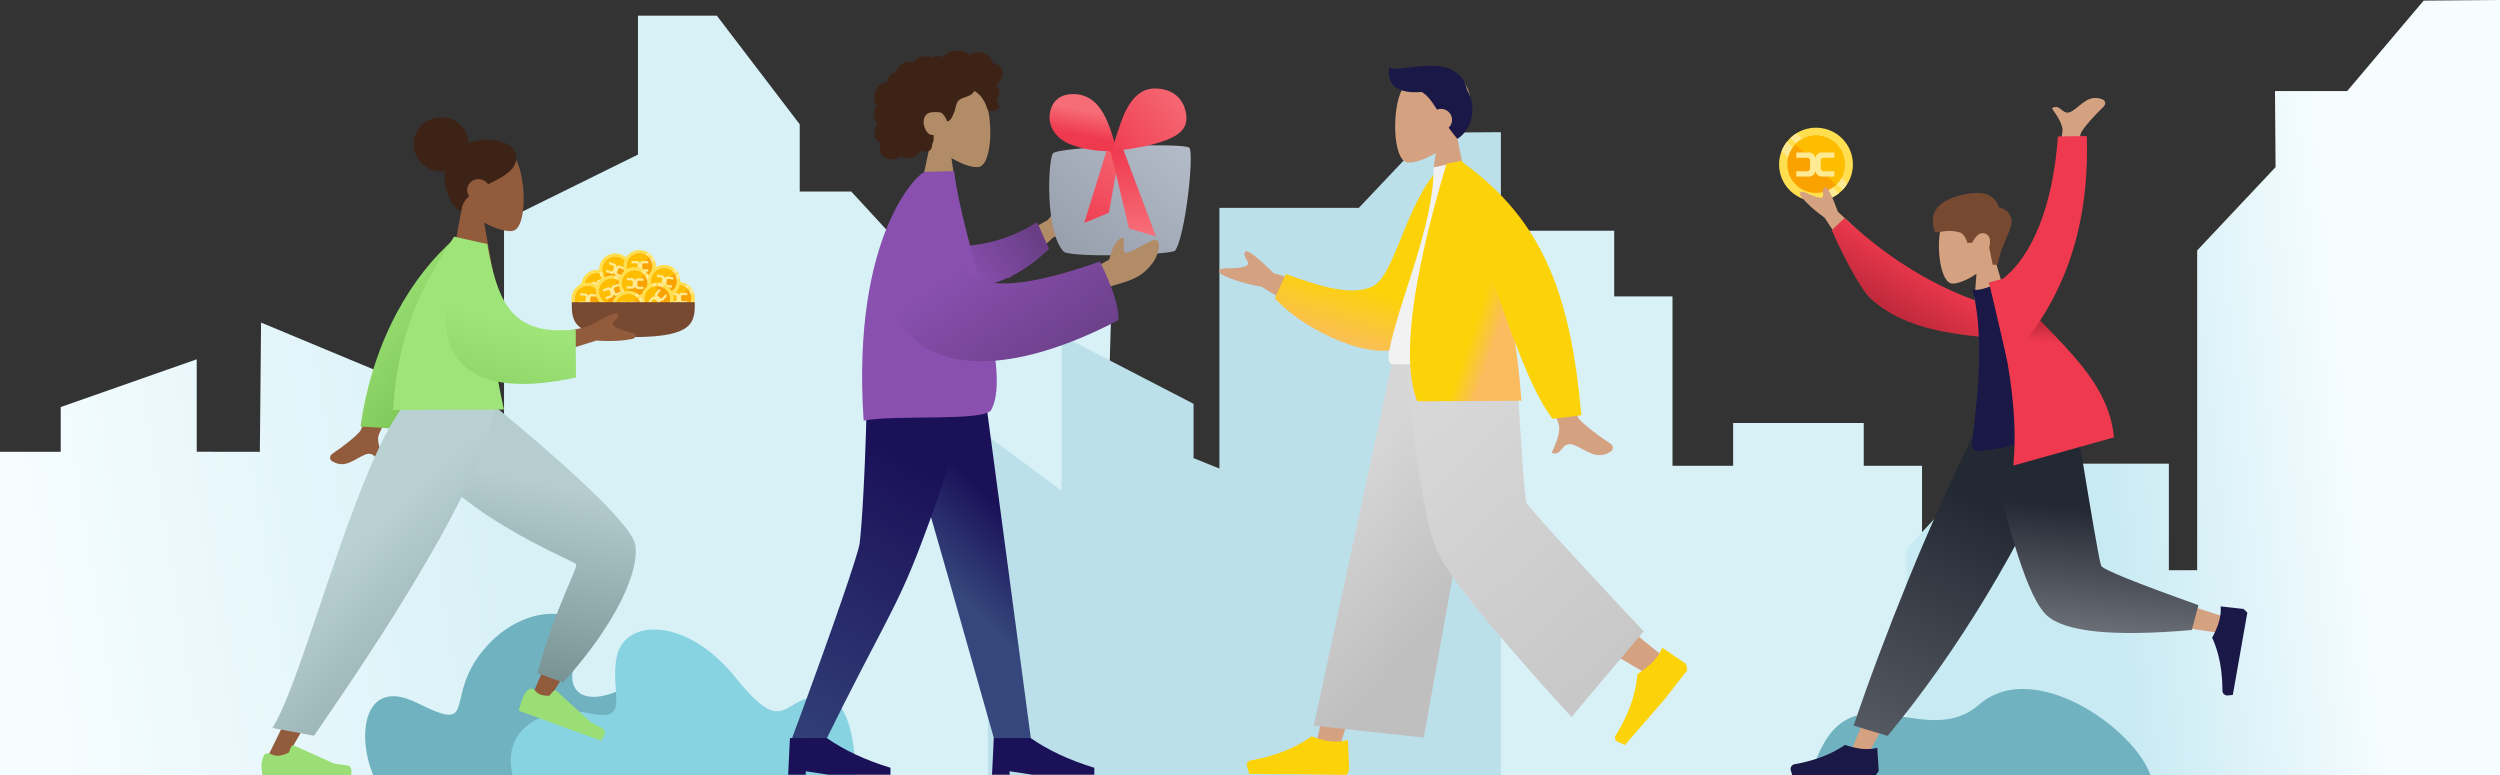 <svg xmlns="http://www.w3.org/2000/svg" width="1116" height="346" viewBox="0 0 1116 346">
    <rect x="0" y="0" width="1116" height="346" fill="#333333" stroke="none"/>
    <defs>
        <linearGradient id="a" x1="92.69%" x2="2.799%" y1="72.479%" y2="59.684%">
            <stop offset="0%" stop-color="#F6FDFF"/>
            <stop offset="100%" stop-color="#D8F1F7"/>
        </linearGradient>
        <linearGradient id="b" x1="23.669%" x2="66.308%" y1="61.612%" y2="67.556%">
            <stop offset="0%" stop-color="#F6FDFF"/>
            <stop offset="100%" stop-color="#C8EAF3"/>
        </linearGradient>
        <linearGradient id="c" x1="153.281%" x2="53.073%" y1="137.364%" y2="-11.999%">
            <stop offset="0%" stop-color="#61AA39"/>
            <stop offset="100%" stop-color="#9EE478"/>
        </linearGradient>
        <linearGradient id="d" x1="-26.23%" x2="65.151%" y1="94.69%" y2="29.472%">
            <stop offset="0%" stop-color="#698384"/>
            <stop offset="100%" stop-color="#B5CDCE"/>
        </linearGradient>
        <linearGradient id="e" x1="44.342%" x2="106.232%" y1="36.401%" y2="135.45%">
            <stop offset="0%" stop-color="#B9D1D2"/>
            <stop offset="100%" stop-color="#698384"/>
        </linearGradient>
        <linearGradient id="f" x1="59.347%" x2="95.269%" y1="244.935%" y2="58.227%">
            <stop offset="0%" stop-color="#61AA39"/>
            <stop offset="100%" stop-color="#9EE478"/>
        </linearGradient>
        <linearGradient id="g" x1="49.035%" x2="24.249%" y1="16.774%" y2="67.323%">
            <stop offset="0%" stop-color="#D7D6D6"/>
            <stop offset="100%" stop-color="#C0BFBF"/>
        </linearGradient>
        <linearGradient id="h" x1="69.809%" x2="-6.794%" y1="9.729%" y2="138.831%">
            <stop offset="0%" stop-color="#D8D7D7"/>
            <stop offset="100%" stop-color="#C0BFBF"/>
        </linearGradient>
        <linearGradient id="i" x1="50%" x2="62.837%" y1="60.655%" y2="92.915%">
            <stop offset="0%" stop-color="#FCD208"/>
            <stop offset="100%" stop-color="#FABC5F"/>
        </linearGradient>
        <linearGradient id="j" x1="54.114%" x2="39.269%" y1="89.695%" y2="100%">
            <stop offset="0%" stop-color="#FCD208"/>
            <stop offset="100%" stop-color="#FABC5F"/>
        </linearGradient>
        <linearGradient id="k" x1="52.21%" x2="41.844%" y1="29.681%" y2="58.586%">
            <stop offset="0%" stop-color="#1B1159"/>
            <stop offset="100%" stop-color="#35477C"/>
        </linearGradient>
        <linearGradient id="l" x1="57.949%" x2="30.659%" y1="26.691%" y2="120.583%">
            <stop offset="0%" stop-color="#1B1159"/>
            <stop offset="100%" stop-color="#35477C"/>
        </linearGradient>
        <linearGradient id="m" x1="15.807%" x2="93.876%" y1="55.423%" y2="35.577%">
            <stop offset="0%" stop-color="#8950AF"/>
            <stop offset="100%" stop-color="#693E86"/>
        </linearGradient>
        <linearGradient id="n" x1="8.424%" x2="101.172%" y1="107.395%" y2="19.807%">
            <stop offset="0%" stop-color="#949DA9"/>
            <stop offset="100%" stop-color="#B2B9C7"/>
        </linearGradient>
        <linearGradient id="o" x1="58.526%" x2="41.552%" y1="-25.677%" y2="120.815%">
            <stop offset="0%" stop-color="#F66D77"/>
            <stop offset="100%" stop-color="#EF394E"/>
        </linearGradient>
        <linearGradient id="p" x1="50.447%" x2="47.263%" y1="2.045%" y2="92.891%">
            <stop offset="0%" stop-color="#EF394E"/>
            <stop offset="100%" stop-color="#F66D77"/>
        </linearGradient>
        <linearGradient id="q" x1="60.383%" x2="64.999%" y1="28.033%" y2="75.666%">
            <stop offset="0%" stop-color="#F66D77"/>
            <stop offset="100%" stop-color="#EF394E"/>
        </linearGradient>
        <linearGradient id="r" x1="-11.244%" x2="116.554%" y1="42.718%" y2="77.882%">
            <stop offset="0%" stop-color="#F66D77"/>
            <stop offset="100%" stop-color="#EF394E"/>
        </linearGradient>
        <linearGradient id="s" x1="29.739%" x2="67.459%" y1="45.204%" y2="92.894%">
            <stop offset="0%" stop-color="#8950AF"/>
            <stop offset="100%" stop-color="#693E86"/>
        </linearGradient>
        <linearGradient id="t" x1="75.243%" x2="44.869%" y1="112.619%" y2="24.601%">
            <stop offset="0%" stop-color="#595D65"/>
            <stop offset="100%" stop-color="#232933"/>
        </linearGradient>
        <linearGradient id="u" x1="97.21%" x2="87.214%" y1="135.994%" y2="35.857%">
            <stop offset="0%" stop-color="#A1A3A8"/>
            <stop offset="100%" stop-color="#232933"/>
        </linearGradient>
        <linearGradient id="v" x1="23.16%" x2="50%" y1="62.907%" y2="38.325%">
            <stop offset="0%" stop-color="#C12A3C"/>
            <stop offset="100%" stop-color="#EF394E"/>
        </linearGradient>
        <linearGradient id="w" x1="46.45%" x2="48.512%" y1="28.554%" y2="38.81%">
            <stop offset="0%" stop-color="#C12A3C"/>
            <stop offset="100%" stop-color="#EF394E"/>
        </linearGradient>
    </defs>
    <g fill="none" fill-rule="evenodd">
        <g fill-rule="nonzero">
            <path fill="#D8F1F7" d="M831.973 207.945v-19.123h-58.3v19.123h-27.069v-75.64h-26.027V103h-58.3L626 132.305V350h232V207.945z"/>
            <path fill="url(#a)" d="M204.897 201.67v-19.967l-60.71-21.31v41.277H116l-.542-57.67L0 192.085V350h232V201.67z" transform="matrix(-1 0 0 1 232 0)"/>
            <path fill="#D8F1F7" d="M357 85.5v-30L320 7h-35.21v62L225 98.5V350h265l6-209.815-81-.185v-16.5l-35-38z"/>
            <path fill="#BBE0EA" d="M473.938 149.81l58.864 30.446v24.254l11.542 4.644V92.8h62.24l31.746-33.576L670 59v291H441l.044-155.295 32.838 24.319z"/>
            <path fill="url(#b)" d="M1080.623 206.986h-81.799v47.548H986.19V111.797L951.188 74.61l.257-33.957h-32.218L885.073.27 851 0v350h265V245.098z" transform="matrix(-1 0 0 1 1967 0)"/>
        </g>
        <path fill="#71B2C0" d="M961 351.429c0-20.195-51-59.929-77.52-36.91-26.518 23.019-61.98-24.019-76.48 36.91h154z"/>
        <g fill-rule="nonzero">
            <path fill="#71B2C0" d="M309.501 355.835L172.963 356c-14.424-14.79-15.697-56.624 13.15-42.257 28.848 14.368 10.607-2.535 31.202-25.354 20.596-22.818 51.1-15.634 41.766 1.69-9.333 17.326 0 26.622 19.09 17.326 19.091-9.297 46.754 17.747 31.33 48.43z"/>
            <path fill="#87D3E1" d="M232.526 356h149.28s3.027-44.638-14.877-45.145c-17.903-.507-15.886 19.783-38.329-8.116-22.442-27.898-49.676-26.377-53.206-9.891-3.53 16.485 6.808 29.674-12.104 25.616s-46.146 6.594-30.764 37.536z"/>
        </g>
        <path fill="#915B3C" d="M230.018 70.63c5.04 8.526 5.248 30.594-.82 32.361-2.42.705-7.675-.631-13.078-3.588l4.131 23.026-19.618.685 5.672-31.226c-3.919-4.221-6.655-9.466-6.438-15.459.626-17.264 25.11-14.326 30.151-5.8z"/>
        <path fill="#3D2216" d="M196.525 52.354c6.772-.237 12.45 4.976 12.683 11.643l-.008-.172c9.739-3.705 22.666-.224 21.23 7.714-.923 5.098-6.787 7.832-12.548 10.741-.913-1.443-2.591-2.381-4.477-2.315-2.78.097-4.957 2.337-4.864 5.004.033.96.357 1.845.887 2.58-1.91 1.755-3.23 3.834-3.474 6.48-3.174.11-8.626-8.888-7.236-17.654-.442.065-.893.105-1.35.121-6.772.237-12.45-4.976-12.683-11.643-.233-6.666 5.068-12.263 11.84-12.5z"/>
        <g fill-rule="nonzero">
            <path fill="#FFDE50" d="M273.507 125.18a7.24 7.24 0 0 1-4.332 9.276 7.226 7.226 0 0 1-5.808-.373 7.2 7.2 0 0 1-3.473-3.95 7.24 7.24 0 0 1 4.332-9.276 7.21 7.21 0 0 1 5.26.118 7.212 7.212 0 0 1 4.02 4.204z"/>
            <path fill="#FFEA94" d="M269.642 121.047l-6.12 13.108a7.268 7.268 0 0 1-1.286-.848l5.93-12.698c.508.094 1.002.24 1.476.439zM272.132 122.864l-5.616 12.03a7.235 7.235 0 0 1-2.083-.363l6.083-13.029a7.212 7.212 0 0 1 1.616 1.362z"/>
            <path fill="#FAA300" d="M271.99 125.731a5.626 5.626 0 0 1-3.338 7.186 5.626 5.626 0 0 1-7.216-3.27l-.024-.066a5.622 5.622 0 0 1 .946-5.578 5.633 5.633 0 0 1 5.32-1.937 5.622 5.622 0 0 1 4.311 3.665z"/>
            <path fill="#FFBD00" d="M269.152 122.491l-4.815 10.315a5.658 5.658 0 0 1-2.918-3.144l-.025-.066a5.69 5.69 0 0 1 1.506-6.14 5.698 5.698 0 0 1 6.252-.965z"/>
            <path fill="#FFEA94" d="M266.384 126.447a1.317 1.317 0 0 1 .852-1.493l2.294-.835.359.985-2.012.732c-.285.104-.45.405-.36.654l.55 1.512c.096.26.45.422.716.325l2.012-.732.357.981-2.293.835c-.638.232-1.3-.02-1.608-.58.126.627-.216 1.244-.848 1.474l-2.275.828-.357-.982 1.995-.726c.263-.096.43-.446.335-.707l-.55-1.512c-.091-.25-.409-.374-.691-.271l-1.996.726-.358-.986 2.274-.827a1.31 1.31 0 0 1 1.604.6z"/>
            <path fill="#FFDE50" d="M269.57 134.077a7.24 7.24 0 0 1-7.846 6.577 7.226 7.226 0 0 1-5.107-2.793 7.2 7.2 0 0 1-1.478-5.047 7.24 7.24 0 0 1 7.846-6.577 7.21 7.21 0 0 1 4.719 2.33 7.212 7.212 0 0 1 1.866 5.51z"/>
            <path fill="#FFEA94" d="M267.813 128.699l-11.086 9.293a7.268 7.268 0 0 1-.806-1.311l10.74-9.003c.421.3.807.642 1.153 1.021zM269.303 131.398l-10.174 8.529a7.235 7.235 0 0 1-1.735-1.209l11.02-9.238c.388.592.688 1.239.889 1.918z"/>
            <path fill="#FAA300" d="M267.962 133.936a5.626 5.626 0 0 1-6.062 5.102 5.626 5.626 0 0 1-5.158-6.014l.006-.069a5.622 5.622 0 0 1 3.215-4.656 5.633 5.633 0 0 1 5.64.494 5.622 5.622 0 0 1 2.359 5.143z"/>
            <path fill="#FFBD00" d="M266.76 129.8l-8.724 7.314a5.658 5.658 0 0 1-1.316-4.083l.006-.07a5.69 5.69 0 0 1 3.96-4.929 5.698 5.698 0 0 1 6.074 1.769z"/>
            <path fill="#FFEA94" d="M262.579 132.216a1.317 1.317 0 0 1 1.404-.994l2.431.213-.091 1.045-2.133-.187c-.302-.026-.579.177-.602.44l-.14 1.604c-.024.276.23.572.511.596l2.133.187-.091 1.04-2.432-.212c-.676-.06-1.17-.568-1.211-1.206-.152.622-.722 1.037-1.392.978l-2.411-.211.09-1.04 2.115.185c.28.024.579-.223.603-.5l.14-1.603c.023-.264-.212-.511-.512-.538l-2.115-.185.091-1.044 2.412.21a1.31 1.31 0 0 1 1.2 1.222z"/>
            <g>
                <path fill="#FFDE50" d="M281.474 122.847a7.24 7.24 0 0 1-9.281 4.323 7.226 7.226 0 0 1-4.21-4.02 7.2 7.2 0 0 1-.121-5.258 7.24 7.24 0 0 1 9.28-4.322 7.21 7.21 0 0 1 3.955 3.473 7.212 7.212 0 0 1 .377 5.804z"/>
                <path fill="#FFEA94" d="M281.17 117.197l-13.115 6.108a7.268 7.268 0 0 1-.44-1.476l12.705-5.916c.33.399.613.829.85 1.285zM281.91 120.19l-12.035 5.605a7.235 7.235 0 0 1-1.363-1.616l13.034-6.071c.223.672.345 1.374.363 2.082z"/>
                <path fill="#FAA300" d="M279.957 122.295a5.626 5.626 0 0 1-7.176 3.36 5.626 5.626 0 0 1-3.425-7.145l.023-.065a5.622 5.622 0 0 1 4.311-3.665 5.633 5.633 0 0 1 5.32 1.936 5.622 5.622 0 0 1 .947 5.579z"/>
                <path fill="#FFBD00" d="M279.866 117.989l-10.319 4.806a5.658 5.658 0 0 1-.215-4.284l.024-.066a5.69 5.69 0 0 1 5.1-3.736 5.698 5.698 0 0 1 5.41 3.28z"/>
                <path fill="#FFEA94" d="M275.202 119.24a1.317 1.317 0 0 1 1.614-.597l2.293.835-.358.986-2.012-.732c-.285-.104-.605.02-.695.269l-.55 1.512c-.096.26.073.612.339.709l2.011.732-.357.982-2.294-.835c-.637-.232-.984-.851-.858-1.479-.307.562-.965.815-1.597.585l-2.275-.828.357-.981 1.995.726c.263.096.616-.066.711-.327l.55-1.512c.091-.25-.072-.549-.354-.652l-1.996-.726.359-.985 2.274.827c.612.22.971.854.843 1.49z"/>
            </g>
            <g>
                <path fill="#FFDE50" d="M292.775 118.872a7.24 7.24 0 0 1-7.243 7.236 7.226 7.226 0 0 1-5.33-2.337 7.2 7.2 0 0 1-1.913-4.9 7.24 7.24 0 0 1 7.243-7.236 7.21 7.21 0 0 1 4.904 1.911 7.212 7.212 0 0 1 2.34 5.326z"/>
                <path fill="#FFEA94" d="M290.556 113.667l-10.234 10.224a7.268 7.268 0 0 1-.917-1.236l9.915-9.904c.445.262.86.569 1.237.917zM292.275 116.226l-9.391 9.383a7.235 7.235 0 0 1-1.834-1.052l10.172-10.163c.44.556.794 1.173 1.053 1.832z"/>
                <path fill="#FAA300" d="M291.16 118.872a5.626 5.626 0 0 1-5.593 5.611 5.626 5.626 0 0 1-5.663-5.542v-.07a5.622 5.622 0 0 1 2.798-4.918 5.633 5.633 0 0 1 5.662 0 5.622 5.622 0 0 1 2.797 4.919z"/>
                <path fill="#FFBD00" d="M289.603 114.857l-8.053 8.045a5.658 5.658 0 0 1-1.667-3.952v-.07a5.69 5.69 0 0 1 3.515-5.255 5.698 5.698 0 0 1 6.205 1.232z"/>
                <path fill="#FFEA94" d="M285.648 117.627a1.317 1.317 0 0 1 1.312-1.112h2.441v1.049h-2.14c-.304 0-.562.226-.562.49v1.61c0 .278.278.55.561.55h2.141v1.045h-2.44c-.68 0-1.216-.464-1.313-1.096-.096.633-.628 1.096-1.301 1.096h-2.42v-1.045h2.122c.28 0 .557-.272.557-.55v-1.61c0-.265-.256-.49-.557-.49h-2.123v-1.049h2.42a1.31 1.31 0 0 1 1.302 1.112z"/>
            </g>
            <g>
                <path fill="#FFDE50" d="M280.025 127.687a7.24 7.24 0 0 1-4.33 9.277 7.226 7.226 0 0 1-5.81-.373 7.2 7.2 0 0 1-3.472-3.95 7.24 7.24 0 0 1 4.331-9.277 7.21 7.21 0 0 1 5.262.119 7.212 7.212 0 0 1 4.02 4.204z"/>
                <path fill="#FFEA94" d="M276.16 123.555l-6.12 13.108a7.268 7.268 0 0 1-1.285-.848l5.93-12.698c.508.094 1.002.24 1.476.438zM278.65 125.372l-5.615 12.03a7.235 7.235 0 0 1-2.083-.363l6.082-13.03a7.212 7.212 0 0 1 1.617 1.363z"/>
                <path fill="#FAA300" d="M278.508 128.239a5.626 5.626 0 0 1-3.337 7.186 5.626 5.626 0 0 1-7.216-3.271l-.024-.065a5.622 5.622 0 0 1 .946-5.579 5.633 5.633 0 0 1 5.32-1.936 5.622 5.622 0 0 1 4.311 3.665z"/>
                <path fill="#FFBD00" d="M275.671 124.999l-4.815 10.315a5.658 5.658 0 0 1-2.918-3.144l-.025-.066a5.69 5.69 0 0 1 1.506-6.14 5.698 5.698 0 0 1 6.252-.965z"/>
                <path fill="#FFEA94" d="M272.902 128.955a1.317 1.317 0 0 1 .853-1.494l2.294-.835.358.986-2.011.732c-.286.104-.45.404-.36.653l.55 1.513c.095.26.45.421.716.324l2.012-.732.357.982-2.294.834c-.637.232-1.3-.02-1.607-.58.125.628-.216 1.244-.848 1.474l-2.275.828-.357-.981 1.995-.726c.263-.096.43-.447.335-.708l-.55-1.512c-.092-.25-.41-.374-.692-.27l-1.995.725-.359-.985 2.275-.828a1.31 1.31 0 0 1 1.603.6z"/>
            </g>
            <g>
                <path fill="#FFDE50" d="M290.598 126.799a7.24 7.24 0 0 1-7.491 6.979 7.226 7.226 0 0 1-5.246-2.522 7.2 7.2 0 0 1-1.74-4.963 7.24 7.24 0 0 1 7.49-6.98 7.21 7.21 0 0 1 4.835 2.082 7.212 7.212 0 0 1 2.152 5.404z"/>
                <path fill="#FFEA94" d="M288.562 121.52l-10.585 9.86a7.268 7.268 0 0 1-.874-1.267l10.255-9.552c.436.277.84.598 1.205.96v-.001zM290.19 124.137l-9.713 9.05a7.235 7.235 0 0 1-1.796-1.116l10.521-9.802c.42.57.753 1.2.989 1.868z"/>
                <path fill="#FAA300" d="M288.984 126.742a5.626 5.626 0 0 1-5.786 5.413 5.626 5.626 0 0 1-5.465-5.736l.002-.07a5.622 5.622 0 0 1 2.967-4.817 5.633 5.633 0 0 1 5.659.197 5.622 5.622 0 0 1 2.623 5.013z"/>
                <path fill="#FFBD00" d="M287.568 122.675l-8.33 7.76a5.658 5.658 0 0 1-1.528-4.008l.003-.07a5.69 5.69 0 0 1 3.696-5.13 5.698 5.698 0 0 1 6.159 1.448z"/>
                <path fill="#FFEA94" d="M283.519 125.306a1.317 1.317 0 0 1 1.35-1.066l2.44.086-.037 1.048-2.14-.075c-.303-.01-.569.206-.578.47l-.056 1.61c-.01.277.259.559.542.569l2.14.074-.037 1.044-2.44-.085c-.678-.024-1.198-.505-1.273-1.14-.118.629-.666 1.072-1.339 1.049l-2.419-.085.037-1.044 2.121.075c.28.01.566-.253.576-.53l.056-1.61c.01-.264-.239-.499-.54-.51l-2.121-.073.036-1.048 2.42.084a1.31 1.31 0 0 1 1.262 1.157z"/>
            </g>
            <g>
                <path fill="#FFDE50" d="M310.158 133.059a7.24 7.24 0 0 1-7.243 7.236 7.226 7.226 0 0 1-5.33-2.337 7.2 7.2 0 0 1-1.913-4.9 7.24 7.24 0 0 1 7.243-7.236 7.21 7.21 0 0 1 4.904 1.911 7.212 7.212 0 0 1 2.34 5.326z"/>
                <path fill="#FFEA94" d="M307.94 127.854l-10.235 10.224a7.268 7.268 0 0 1-.917-1.236l9.915-9.904c.445.261.86.568 1.237.916zM309.659 130.413l-9.392 9.383a7.235 7.235 0 0 1-1.834-1.053l10.172-10.163c.44.556.794 1.174 1.054 1.833z"/>
                <path fill="#FAA300" d="M308.544 133.058a5.626 5.626 0 0 1-5.594 5.612 5.626 5.626 0 0 1-5.662-5.542v-.07a5.622 5.622 0 0 1 2.797-4.918 5.633 5.633 0 0 1 5.662 0 5.622 5.622 0 0 1 2.797 4.918z"/>
                <path fill="#FFBD00" d="M306.986 129.043l-8.053 8.046a5.658 5.658 0 0 1-1.667-3.952v-.07a5.69 5.69 0 0 1 3.515-5.256 5.698 5.698 0 0 1 6.205 1.232z"/>
                <path fill="#FFEA94" d="M303.031 131.814a1.317 1.317 0 0 1 1.312-1.112h2.441v1.049h-2.14c-.304 0-.562.226-.562.49v1.61c0 .277.278.55.561.55h2.141v1.044h-2.44c-.679 0-1.216-.463-1.313-1.095-.096.633-.628 1.095-1.301 1.095h-2.42v-1.044h2.122c.28 0 .557-.273.557-.55v-1.61c0-.265-.256-.49-.557-.49h-2.123v-1.05h2.42a1.31 1.31 0 0 1 1.302 1.113z"/>
            </g>
            <g>
                <path fill="#FFDE50" d="M303.58 126.743a7.24 7.24 0 0 1-8.39 5.869 7.226 7.226 0 0 1-4.843-3.228 7.2 7.2 0 0 1-1.033-5.156 7.24 7.24 0 0 1 8.39-5.869 7.21 7.21 0 0 1 4.497 2.734 7.212 7.212 0 0 1 1.38 5.65z"/>
                <path fill="#FFEA94" d="M302.299 121.232l-11.854 8.292a7.268 7.268 0 0 1-.69-1.377l11.485-8.031c.393.335.748.709 1.06 1.117h-.001zM303.547 124.051l-10.878 7.61a7.235 7.235 0 0 1-1.623-1.355l11.782-8.242c.336.623.579 1.293.72 1.987z"/>
                <path fill="#FAA300" d="M301.99 126.463a5.626 5.626 0 0 1-6.483 4.555 5.626 5.626 0 0 1-4.614-6.441l.012-.069a5.622 5.622 0 0 1 3.609-4.358 5.633 5.633 0 0 1 5.576.984 5.622 5.622 0 0 1 1.9 5.329z"/>
                <path fill="#FFBD00" d="M301.153 122.238l-9.327 6.525a5.658 5.658 0 0 1-.956-4.182l.012-.068a5.69 5.69 0 0 1 4.374-4.566 5.698 5.698 0 0 1 5.897 2.291z"/>
                <path fill="#FFEA94" d="M296.778 124.28a1.317 1.317 0 0 1 1.485-.867l2.404.424-.182 1.032-2.109-.371c-.299-.053-.592.125-.638.385l-.28 1.586c-.047.273.18.59.458.639l2.108.371-.181 1.029-2.404-.424c-.668-.118-1.117-.667-1.102-1.307-.205.607-.809.97-1.472.853l-2.383-.42.181-1.029 2.09.369c.277.049.596-.172.644-.445l.28-1.585c.046-.261-.167-.528-.463-.58l-2.091-.369.182-1.033 2.384.42a1.31 1.31 0 0 1 1.089 1.322z"/>
            </g>
            <g>
                <path fill="#FFDE50" d="M298.155 127.897a7.24 7.24 0 0 1 .888 10.2 7.226 7.226 0 0 1-5.217 2.581 7.2 7.2 0 0 1-4.982-1.684 7.24 7.24 0 0 1-.888-10.2 7.21 7.21 0 0 1 4.616-2.528 7.212 7.212 0 0 1 5.583 1.631z"/>
                <path fill="#FFEA94" d="M292.742 126.251l1.254 14.412a7.268 7.268 0 0 1-1.537-.092l-1.214-13.961a7.237 7.237 0 0 1 1.498-.359h-.001zM295.807 126.58l1.151 13.225a7.235 7.235 0 0 1-1.985.728l-1.246-14.325c.708.021 1.409.146 2.08.371z"/>
                <path fill="#FAA300" d="M297.117 129.134a5.626 5.626 0 0 1 .703 7.892 5.626 5.626 0 0 1-7.885.775l-.053-.044a5.622 5.622 0 0 1-1.97-5.304 5.633 5.633 0 0 1 3.64-4.338 5.622 5.622 0 0 1 5.565 1.019z"/>
                <path fill="#FFBD00" d="M293.04 127.746l.987 11.341a5.658 5.658 0 0 1-4.1-1.263l-.053-.045a5.69 5.69 0 0 1-1.766-6.071 5.698 5.698 0 0 1 4.932-3.962z"/>
                <path fill="#FFEA94" d="M292.62 132.557a1.317 1.317 0 0 1-.008-1.72l1.57-1.87.802.674-1.376 1.64c-.195.233-.187.575.016.746l1.232 1.034c.213.178.6.14.783-.076l1.376-1.64.8.671-1.57 1.87c-.435.52-1.135.633-1.682.3.423.482.436 1.186.003 1.702l-1.556 1.854-.8-.671 1.365-1.627c.18-.214.148-.601-.064-.78l-1.233-1.034c-.203-.17-.54-.12-.734.11l-1.365 1.627-.803-.674 1.556-1.854a1.31 1.31 0 0 1 1.689-.282z"/>
            </g>
            <g>
                <path fill="#FFDE50" d="M287.705 137.064a7.24 7.24 0 0 1-7.243 7.236 7.226 7.226 0 0 1-5.33-2.337 7.2 7.2 0 0 1-1.913-4.9 7.24 7.24 0 0 1 7.243-7.236 7.21 7.21 0 0 1 4.904 1.911 7.212 7.212 0 0 1 2.34 5.326z"/>
                <path fill="#FFEA94" d="M285.486 131.859l-10.234 10.224a7.268 7.268 0 0 1-.917-1.236l9.915-9.904c.445.262.86.569 1.237.917v-.001zM287.205 134.418l-9.391 9.383a7.235 7.235 0 0 1-1.834-1.052l10.172-10.163c.44.556.794 1.173 1.053 1.832z"/>
                <path fill="#FAA300" d="M286.09 137.064a5.626 5.626 0 0 1-5.593 5.61 5.626 5.626 0 0 1-5.663-5.54v-.07a5.622 5.622 0 0 1 2.797-4.919 5.633 5.633 0 0 1 5.662 0 5.622 5.622 0 0 1 2.798 4.919z"/>
                <path fill="#FFBD00" d="M284.533 133.049l-8.053 8.045a5.658 5.658 0 0 1-1.667-3.952v-.07a5.69 5.69 0 0 1 3.515-5.255 5.698 5.698 0 0 1 6.205 1.232z"/>
                <path fill="#FFEA94" d="M280.578 135.82a1.317 1.317 0 0 1 1.312-1.113h2.441v1.049h-2.14c-.304 0-.562.226-.562.49v1.61c0 .278.278.55.561.55h2.141v1.045h-2.44c-.68 0-1.216-.464-1.313-1.096-.097.633-.628 1.096-1.301 1.096h-2.42v-1.045h2.122c.28 0 .557-.272.557-.55v-1.61c0-.265-.256-.49-.557-.49h-2.123v-1.049h2.42a1.31 1.31 0 0 1 1.302 1.112z"/>
            </g>
            <path fill="#784931" d="M255.24 134.915c0 8.588 0 15.55 27.46 15.55s27.46-6.962 27.46-15.55"/>
        </g>
        <path fill="#915B3C" d="M180.091 140.26l13.905.295c-15.845 33.872-24.108 51.608-24.789 53.207-1.533 3.598 1.48 9.17 2.758 12.158-4.364 1.853-3.778-5.28-9.285-2.846-5.027 2.221-8.894 6.337-14.594 2.7-.7-.447-1.448-2.098.45-3.345 4.728-3.106 11.559-8.567 12.5-10.388 1.285-2.482 7.637-19.742 19.055-51.78zm82.818 5.378c8.311-4.916 12.618-6.673 12.922-5.273.457 2.1-2.353 2.85-2.274 4.318.079 1.467 4.104 2.707 7.974 3.72 3.87 1.014 2.195 2.313 1.002 2.828-4.64.975-10.092 1.245-16.36.811l-26.478 8.232-.709-13.185c4.629.86 8.08 1.222 10.354 1.084 3.042-.184 7.565-1.03 13.57-2.535z"/>
        <path fill="url(#c)" d="M51.91 1.743C35.183 19.589 20.26 49.814 18.854 89.583l26.681-1.113c.982-36.928-4.105-48.332 10.456-76.598L51.91 1.742z" transform="rotate(6 -871.99 1495.61)"/>
        <g>
            <path fill="#915B3C" d="M180.58 181.393c1.256 17.034 82.175 67.183 82.647 68.59.21.626-8.186 20.394-25.187 59.306l7.073 2.731c26.077-41.21 38.446-64.01 37.106-68.402-1.917-6.287-22.845-26.968-62.783-62.044l-38.856-.181z"/>
            <path fill="url(#d)" d="M62.754 125.791l3.203 11.856c36.33 4.29 60.257-.812 68.66-8.82 5.603-5.34 10.553-34.266 14.852-86.78L125.788 8.226c-31.506 23.78-12.448 101.996-13.25 103.782-.801 1.785-19.95 3.142-49.784 13.783z" transform="rotate(-55 319.135 42.998)"/>
            <path fill="#9ADE75" d="M235.383 308.296c-1.102 1.431-1.8 2.552-2.095 3.362-.431 1.185-1.017 3.054-1.755 5.606l36.748 13.375c2.114-2.837 2.189-4.757.224-5.76a214.779 214.779 0 0 1-4.877-2.554l-15.088-13.816a1.083 1.083 0 0 0-1.533.07l-1.828 2.015c-1.55.033-2.92-.167-4.11-.6-.74-.27-1.52-.871-2.342-1.806a2.166 2.166 0 0 0-3.344.108z"/>
            <path fill="#915B3C" d="M189.884 181.393l-36.047 85.985-35.429 72.693h8.36l91.45-158.678z"/>
            <path fill="#9ADE75" d="M117.56 337.719c-.578 1.679-.867 2.965-.867 3.86 0 1.262.209 3.103.625 5.523h39.107c1.016-3.39.43-5.22-1.76-5.49-2.19-.27-4.008-.514-5.457-.732l-17.805-8.008a1.083 1.083 0 0 0-1.447.578l-1.016 2.487c-2.027.954-3.674 1.43-4.94 1.43-.89 0-2.071-.312-3.545-.937a2.166 2.166 0 0 0-2.895 1.289z"/>
            <path fill="url(#e)" d="M5.608 163.57l18.573 3.46c14.36-20.977 74.461-106.994 81.05-147.037H63.884C41.878 48.94 19.297 142.245 5.608 163.57z" transform="translate(116 161.4)"/>
        </g>
        <path fill="#9EE478" d="M175.5 183l49.45-.18c-5.08-22.746-7.427-42.924-7.427-73.862l-14.808-3.332C189.682 125.6 177.5 147 175.5 183z"/>
        <path fill="url(#f)" d="M84.22 72.898l14.576.23c6.618 24.015 13.579 40.47 42.662 34.413l1.98 21.428c-40.664 12.573-62.63 2.449-60.612-31.858.19-3.236-.35-3.984 1.394-24.213z" transform="rotate(5 -252.652 1450.448)"/>
        <g>
            <path fill="#D4A181" d="M625.952 39.77c-4.746 8.79-4.182 31.089 1.951 32.66 2.451.628 7.676-.914 12.99-4.102l-.904 6.427 12.977-1.114-2.629-13.132c3.822-4.42 6.42-9.852 5.99-15.944-1.23-17.417-25.63-13.586-30.375-4.795z"/>
            <path fill="#191847" d="M654.872 40.106c-4.48-18.301-29.842-6.94-34.722-10.027-1.067 6.644 2.373 12 14.468 10.966 2.67 1.482 4.568 4.26 6.854 7.906a4.92 4.92 0 0 1 1.797-.338c2.714 0 4.914 2.187 4.914 4.884 0 1.369-.567 2.606-1.48 3.493a74.226 74.226 0 0 0 3.871 4.98c5.444-3.246 9.494-12.699 4.315-21.831z"/>
            <path fill="#D4A181" d="M661.78 155.23l-38.998 98.99-26.157 83.687h-10.328l39.987-182.676z"/>
            <path fill="#D4A181" d="M669.634 155.23c.415 34.786 6.471 81.62 7.439 83.788.645 1.445 22.913 19.828 66.806 55.148l-7.114 7.635c-51.789-30.283-78.882-47.444-81.278-51.483-3.595-6.058-15.298-61.809-24.695-95.087h38.842z"/>
            <path fill="#FCD208" d="M752.658 296.382l-10.58-7.239c-1.95 4.458-5.663 8.357-11.14 11.696-.723 9.08-3.951 18.214-9.685 27.403a2 2 0 0 0 .876 2.882l3.239 1.459 18.006-20.787 9.84-12.63-.556-2.784zM602.284 343.718l-.556-13.365c-4.669 1.372-10.053.815-16.152-1.67-7.441 5.297-16.551 8.89-27.33 10.78a2 2 0 0 0-1.58 2.513l.987 3.496 27.406.204 16.112.27 1.113-2.228z"/>
            <path fill="url(#g)" d="M120.44 174.057l49.108-5.345L133.153 0H89.17z" transform="matrix(-1 0 0 1 756 155.23)"/>
            <path fill="url(#h)" d="M22.28 126.619l32.211 38.237c33.928-37.162 53.708-61.41 59.34-72.744 5.633-11.334 10.696-42.038 15.19-92.112H79.503c-2.455 44.053-4.11 67.104-4.965 69.154-.854 2.05-18.274 21.205-52.259 57.465z" transform="matrix(-1 0 0 1 756 155.23)"/>
            <g>
                <path fill="#D4A181" d="M693.891 142.02l-14.68.565c10.097 28.892 15.538 44.22 16.324 45.981 1.767 3.965-1.457 10.207-2.812 13.549 4.867 1.974 4.077-5.932 10.22-3.335 5.609 2.371 9.97 6.868 16.205 2.722.767-.51 1.562-2.356-.563-3.704-5.295-3.359-12.963-9.293-14.042-11.296-1.47-2.731-5.021-17.559-10.652-44.482zM568.52 121.889c-7.803-7.698-12.062-10.82-12.777-9.366-1.071 2.181 1.814 3.782 1.329 5.371-.485 1.59-5.248 1.84-9.778 1.882-4.53.044-3.041 1.934-1.869 2.829 4.836 2.354 10.759 4.158 17.767 5.414l26.879 16.363 4.359-14.285z"/>
                <path fill="url(#i)" fill-rule="nonzero" d="M67.028 9.143l7.068-2.295c16.188 13.139 24.427 46.56 34.775 50.284 9.784 3.52 22.746-1.849 38.095-8.91l5.799 10.393c-13.037 16.8-42.56 32.613-55.647 26.205-20.925-10.244-28.69-51.372-30.09-75.677z" transform="scale(-1 1) rotate(5 -1062.088 -8170.619)"/>
                <path fill="#F2F2F2" fill-rule="nonzero" d="M676.914 162.739c-23.64-.065-41.958-.097-54.952-.097-2.781 0-2.257-4.007-1.855-6.029 4.64-23.334 19.938-55.686 19.882-81.876l12.42-2.766c9.468 23.944 21.638 52.28 24.505 90.768z"/>
                <path fill="url(#j)" fill-rule="nonzero" d="M41.492 108.011l46.465.246c7.07-17.828 2.72-53.178-13.049-106.05L68.058.872C54.933 24.24 44.057 69.41 41.492 108.011z" transform="matrix(-1 0 0 1 720.634 70.876)"/>
                <path fill="#FCD208" fill-rule="nonzero" d="M652.664 72.31l-4.55 5.196c23.075 57.555 31.315 91.224 44.913 109.464l12.9-1.597c-4.65-51.298-15.673-86.165-53.263-113.063z"/>
            </g>
            <g>
                <path fill="#B28B67" d="M439.044 43.107c4.556 8.444 4.015 29.862-1.874 31.371-2.348.602-7.351-.872-12.443-3.923l3.196 22.48h-18.87l6.496-30.106c-3.623-4.228-6.075-9.41-5.665-15.216 1.18-16.73 24.603-13.05 29.16-4.606z"/>
                <path fill="#3D2216" d="M447.404 31.402c-.391-1.366-1.442-2.535-2.859-2.882a3.786 3.786 0 0 0-1.051-.104c-.127.005-.163.041-.222-.047-.044-.065-.045-.225-.063-.302a5.667 5.667 0 0 0-.214-.704c-.296-.784-.794-1.477-1.394-2.061-1.123-1.093-2.64-1.847-4.217-1.984-.863-.075-1.72.065-2.536.344a10.07 10.07 0 0 0-1.23.523c-.12.06-.51.353-.63.334-.134-.02-.401-.35-.51-.432-1.337-1.02-2.99-1.422-4.655-1.41-1.881.014-3.692.108-5.26 1.248a10.507 10.507 0 0 0-1.409 1.24 6.937 6.937 0 0 0-.257.294c-.14.17-.118.226-.315.107-.755-.456-1.63-.67-2.51-.562a5.644 5.644 0 0 0-1.516.426c-.165.07-.546.35-.721.352-.174.002-.55-.256-.729-.322a6.008 6.008 0 0 0-3.029-.279c-1.05.17-2.08.586-2.97 1.161-.428.277-.8.584-1.1.995-.13.178-.247.366-.394.53-.086.097-.256.196-.302.318.028-.073-1.148-.523-1.259-.552a3.118 3.118 0 0 0-1.77.067c-1.089.356-2.025 1.154-2.794 1.973-.395.42-.74.885-1.034 1.38-.14.237-.27.481-.387.73-.057.121-.095.272-.17.38-.097.141-.162.144-.337.205a5.45 5.45 0 0 0-2.32 1.544 5.305 5.305 0 0 0-1.202 2.533c-.01.055-.016.282-.048.312-.044.04-.223.022-.291.03a6.155 6.155 0 0 0-.697.123c-.424.1-.837.246-1.227.438-1.52.748-2.608 2.15-3.14 3.728-.558 1.656-.549 3.554.119 5.179.108.262.236.517.387.758.092.148.122.149.062.304-.067.173-.19.34-.269.51a7.28 7.28 0 0 0-.555 1.73c-.188.98-.281 2.007-.096 2.993.086.458.236.906.465 1.314a3.767 3.767 0 0 0 .661.859c.051.05.118.093.161.148.106.135.128.024.073.222-.076.277-.248.55-.354.82-.109.277-.207.558-.297.842a12.375 12.375 0 0 0-.433 1.757c-.185 1.144-.152 2.363.392 3.413.233.449.566.843.971 1.149.198.15.413.28.638.385.116.055.264.078.316.19.057.12-.027.357-.046.49-.168 1.164-.252 2.385.096 3.525a4.873 4.873 0 0 0 1.942 2.592c1.777 1.19 4.171 1.123 6.038.17a6.34 6.34 0 0 0 1.348-.921c1.034 1.384 3.162 1.34 4.674.946 1.883-.491 3.394-1.793 4.264-3.504 1.19 1.441 3.689.974 4.514-.59.202-.382.322-.803.381-1.23.031-.224.011-.45.035-.673.03-.284.22-.56.33-.834a4.578 4.578 0 0 0 .35-1.661c.004-.3-.035-.594-.063-.892-.026-.269.049-.519.091-.784-.483.08-1.071-.05-1.526-.19-.447-.136-.865-.496-1.18-.825-.732-.763-1.179-1.763-1.484-2.759-.671-2.185-.396-4.806 1.814-6.006 1.03-.558 4.115-.557 5.342-.28 1.29.29 2.752 3.12 2.824 3.385.044.165.022.368.174.478.334.241.885-.177 1.132-.384.425-.356.729-.83.991-1.311a16.172 16.172 0 0 0 1.36-3.317c.252-.884.413-1.796.741-2.657.327-.857.843-1.623 1.644-2.109.872-.528 1.871-.806 2.828-1.138.949-.33 1.881-.731 2.616-1.43.162-.153.32-.316.45-.497.102-.142.204-.416.36-.506.243-.14.599.225.81.358 1.037.656 1.903 1.57 2.602 2.569.695.993 1.265 1.95 1.728 3.058.344.823.558 1.877 1.162 2.551.27.301 2.276.483 2.925.22.65-.262 1.378-.945 1.596-1.373.223-.437.276-.918.18-1.398-.055-.282-.17-.545-.232-.822-.053-.232-.101-.452-.215-.665a1.65 1.65 0 0 0-1.03-.816 4.807 4.807 0 0 0 1.112-1.499c.276-.59.51-1.306.576-1.953.054-.525-.03-1.07-.319-1.521-.303-.474-.84-.783-1.306-1.078a8.467 8.467 0 0 0 1.819-1.97c.972-1.447 1.573-3.27 1.08-4.996z"/>
                <path fill="url(#k)" fill-rule="nonzero" d="M43.946 0l28.538 99.601 20.822 73.412 16.188.24L86.366 0z" transform="translate(351 158.744)"/>
                <path fill="url(#l)" fill-rule="nonzero" d="M36.314 0c-.66 51.336-2.91 79.336-3.604 84-.693 4.664-10.774 34.575-31.04 89.253l15.335-.24C42.805 120.56 49.01 113.67 60.21 84c11.2-29.67 12.276-34.888 26.241-84H36.314z" transform="translate(351 158.744)"/>
                <path fill="#1B1159" d="M351.835 345.848l.786-16.371h16.489c7.818 5.457 17.283 9.874 28.395 13.253v3.118h-27.61l-10.208-1.559v1.56h-7.852zM442.84 345.848l.785-16.371h16.489c7.818 5.457 17.283 9.874 28.395 13.253v3.118h-27.61l-10.208-1.559v1.56h-7.852z"/>
                <g>
                    <path fill="#B28B67" d="M440.29 113.239l27.337-14.946c4.545-5.388 9.024-9.573 13.436-12.554 1.348-.562 3.706-.902 1.501 3.004s-4.348 8.114-3.225 9.318c1.124 1.203 3.925-.478 5.265 1.521.893 1.333-3.892 3.44-14.356 6.318l-19.862 18.154-10.095-10.815z"/>
                    <path fill="url(#m)" d="M43.446 30.655c9.473 1.398 22.4 1.402 37.205-4.993l3.421 12.6c-10.737 7.725-24.984 13.212-36.345 11.085-8.953-1.676-11.829-13.262-4.281-18.692z" transform="rotate(-9 738.723 -2366.337)"/>
                    <path fill="#8950AF" fill-rule="nonzero" d="M385.53 187.77c14.233-2.797 54.024.557 56.994-4.834 9.84-18.554-12.995-75.91-16.616-106.538l-13.088.335c-2.396 0-32.86 27.508-27.29 111.037z"/>
                </g>
                <g>
                    <path fill="url(#n)" d="M5 33.5c2-3 59.5-5 61-2.5 2.08 3.537-2 40-6.5 46-5 2-44.5 3-49.5.5-8.5-8.5-7.217-40.574-5-44z" transform="translate(465 35)"/>
                    <path fill="url(#o)" d="M31.332 28.551l.45 30.255-9.94 6.516 3.99-36.77z" transform="rotate(11 75.448 2482.257)"/>
                    <path fill="url(#p)" d="M39.29 29.193l7.203 42.445-11.112-5.725-1.59-36.72z" transform="rotate(-11 457.08 -2349.441)"/>
                    <path fill="url(#q)" d="M33.761 24.36c-2.496-4.162-4.733-7.359-6.71-9.59-5.032-5.898-10.607-8.028-16.724-6.389-9.176 2.459-8.072 10.445-7.425 12.86.647 2.415 3.46 8.134 12.282 9.132 5.882.666 12.58-.093 20.095-2.278l-1.518-3.734z" transform="rotate(15 116.984 1805.154)"/>
                    <path fill="url(#r)" d="M62.354 23.987c-3.666-5.892-6.487-9.953-8.465-12.184-4.946-5.577-9.994-7.675-15.146-6.294-7.727 2.07-11.392 7.71-10.546 14.731.846 7.02 6.452 8.624 14.356 9.053 5.269.286 12.375-.238 21.32-1.571l-1.519-3.735z" transform="scale(-1 1) rotate(15 -367.474 -2082.444)"/>
                </g>
                <g>
                    <path fill="#B28B67" d="M483.104 122.507l12.007-6.585c1.685-6.4 3.699-9.619 6.042-9.659 1.8-.836-1.335 7.25 2.078 6.55 3.412-.702 11.74-6.885 13.175-5.63 2.123 1.857.23 7.56-2 10.397-4.169 5.303-7.62 7.116-16.151 9.49-4.46 1.242-9.283 3.73-14.468 7.465l-.683-12.028z"/>
                    <path fill="url(#s)" d="M29.39.581c-1.212 25.766 3.13 40.345 13.026 43.738 9.896 3.392 27.533.582 52.909-8.432 5.935 12.256 8.678 20.994 8.23 26.213C19.013 106.184-17.193 63.637 9.341 9.49L29.39.582z" transform="translate(395.682 80.83)"/>
                </g>
            </g>
        </g>
        <g>
            <path fill="#D4A181" d="M917.635 190.207l-48.66 80.866-36.481 68.365h-7.858l61.125-149.23z"/>
            <path fill="#191847" d="M838.664 344.114l-.655-10.307c-3.833 1.095-8.633.666-14.401-1.288-5.997 4.148-13.495 7.024-22.493 8.628a2.166 2.166 0 0 0-1.7 2.737l.627 2.162h37.312l1.31-1.932z"/>
            <path fill="url(#t)" d="M161.374 138.283l15.154-4.556c-6.64-19.73-14.777-41.44-24.412-65.134C142.481 44.9 132.133 22.036 121.072 0H78.273c12.297 27.874 25.334 53.202 39.11 75.982s28.44 43.548 43.991 62.301z" transform="matrix(-1 0 0 1 1004 190.207)"/>
            <path fill="#D4A181" d="M920.833 190.207c4.593 28.417 13.45 64.723 14.287 65.843.557.747 20.62 7.43 60.189 20.048l-1.698 6.888c-47.185-6.767-72.048-12.018-74.588-15.751-3.81-5.6-22.833-49.842-30.201-77.028h32.011z"/>
            <path fill="url(#u)" d="M22.6 79.937l2.99 11.093c35.292 3.077 56.916.854 64.873-6.67 7.956-7.523 17.024-35.643 27.203-84.36H76.855C70.405 39.893 66.8 60.677 66.038 62.351c-.762 1.675-15.241 7.537-43.438 17.586z" transform="matrix(-1 0 0 1 1004 190.207)"/>
            <path fill="#191847" d="M1001.535 271.837l-10.263-1.145c.412 3.965-.844 8.618-3.77 13.959 3.044 6.626 4.575 14.509 4.592 23.65a2.166 2.166 0 0 0 2.4 2.149l2.238-.243 4.092-23.207 2.387-13.538-1.676-1.625z"/>
            <g>
                <path fill="#D4A181" d="M867.422 98.503c-3.655 7.871-1.814 27.06 3.69 28.037 2.194.39 6.697-1.255 11.181-4.321l-1.524 20.382 17.331-1.212-7.855-26.604c3.062-4.027 4.988-8.836 4.248-14.02-2.135-14.94-23.417-10.133-27.071-2.262z"/>
                <path fill="#784931" d="M891.812 118.073c1.518-9.555 7.267-16.398 6.027-20.535-.827-2.758-2.63-4.382-5.41-4.874-1.803-5.456-6.526-7.5-14.17-6.132-11.467 2.052-18.192 7.207-14.43 17.252 2.8-.195 6.11-1.415 10.901-.057 1.52.431 2.697 2.015 3.53 4.753l2.111-.148c1.819-3.445 3.755-4.799 5.808-4.063 2.053.735 2.655 2.83 1.805 6.28l1.582 7.68 2.246-.156z"/>
            </g>
            <g>
                <g fill-rule="nonzero">
                    <path fill="#FFDE50" d="M794.196 73.408c0 9.055 7.372 16.396 16.465 16.396a16.451 16.451 0 0 0 12.118-5.296 16.287 16.287 0 0 0 4.347-11.1c0-9.056-7.373-16.397-16.465-16.397a16.42 16.42 0 0 0-11.147 4.33 16.318 16.318 0 0 0-5.318 12.067z"/>
                    <path fill="#FFEA94" d="M799.24 61.614l23.264 23.168a16.471 16.471 0 0 0 2.086-2.802L802.05 59.54a16.447 16.447 0 0 0-2.812 2.076h.001zM795.332 67.413l21.35 21.261a16.46 16.46 0 0 0 4.168-2.385L797.726 63.26a16.328 16.328 0 0 0-2.394 4.152z"/>
                    <path fill="#FAA300" d="M797.866 73.408c.015 6.995 5.691 12.67 12.716 12.714 7.024.043 12.77-5.562 12.872-12.557v-.157a12.731 12.731 0 0 0-6.359-11.145 12.84 12.84 0 0 0-12.87 0 12.731 12.731 0 0 0-6.36 11.145z"/>
                    <path fill="#FFBD00" d="M801.407 64.31l18.306 18.23a12.908 12.908 0 0 0 2.89-4.382c.578-1.457.883-3.007.9-4.573v-.16c0-5.212-3.154-9.912-7.99-11.907a12.984 12.984 0 0 0-14.106 2.792z"/>
                    <path fill="#FFEA94" d="M810.397 70.587a2.992 2.992 0 0 0-2.983-2.52h-5.548v2.377h4.866c.69 0 1.276.512 1.276 1.112v3.647c0 .629-.632 1.246-1.276 1.246h-4.866v2.367h5.548c1.542 0 2.764-1.05 2.983-2.483.22 1.435 1.428 2.483 2.958 2.483h5.502v-2.367h-4.825c-.637 0-1.265-.617-1.265-1.246v-3.647c0-.601.581-1.112 1.265-1.112h4.827v-2.376h-5.502a2.974 2.974 0 0 0-2.96 2.52z"/>
                </g>
                <path fill="#D4A181" d="M925.138 100.883l-10.762 1.663c3.776-27.189 5.853-41.593 6.231-43.21.852-3.642-2.911-8.382-4.61-10.98 3.81-2.473 4.436 4.337 9.23 1.127 4.375-2.93 7.343-7.449 13.32-4.978.736.304 1.714 1.732.13 3.222-3.948 3.713-9.49 9.992-10.077 11.863-.802 2.55-1.955 16.315-3.462 41.293zm-97.316 16.499l-13.339-20.239c-4.468-3.157-7.999-6.349-10.593-9.575-.522-1.01-.937-2.824 2.232-1.385 3.168 1.439 6.567 2.808 7.427 1.846.86-.962-.623-3.025.84-4.212.976-.792 2.916 2.787 5.82 10.738l15.345 14.183-7.732 8.644z"/>
                <path fill="#D4A181" d="M925.372 100.883l-10.763 1.663c3.776-27.19 5.853-41.593 6.232-43.211.851-3.641-2.912-8.381-4.611-10.98 3.811-2.472 4.437 4.338 9.23 1.128 4.376-2.93 7.343-7.449 13.321-4.978.735.304 1.713 1.732.129 3.222-3.947 3.712-9.489 9.992-10.077 11.862-.801 2.55-1.955 16.315-3.461 41.294zm-97.316 16.499l-13.34-20.239c-4.468-3.158-7.999-6.35-10.593-9.575-.522-1.01-.937-2.824 2.232-1.385 3.169 1.439 6.567 2.808 7.427 1.846.86-.962-.622-3.025.841-4.213.976-.792 2.915 2.788 5.819 10.738l15.345 14.184-7.731 8.644z"/>
                <path fill="url(#v)" d="M67.037 47.893l7.225-3.09c12.283 24.131 29.453 47.018 56.388 65.264l-5.285 11.187c-23.23-10.986-42.13-19.725-52.316-38.366-3.419-6.256-5.562-27.196-6.012-34.995z" transform="rotate(-20 597.868 -2053.292)"/>
                <path fill="#191847" d="M929.408 188.906c-19.352 7.423-35.024 11.623-47.017 12.598-1.486.121-2.338-2.165-2.107-3.933 3.586-27.533 4.805-51.046.19-68.266 2.129.433 5.451-.307 9.968-2.22 17.368 14.367 28.62 33.175 38.966 61.821z"/>
                <path fill="url(#w)" d="M35.84 172.759l46.685.542c-12.337-32.65-10.27-74.209-10.7-81.69h-6.437C52.039 122.11 31.11 144.631 35.84 172.76z" transform="scale(-1 1) rotate(15 -539.285 -3536.114)"/>
                <path fill="#EF394E" d="M896.112 161.299C921.03 135.5 932.842 101.98 931.55 60.74l-12.899.17c-2.106 30.352-11.292 53.379-24.733 63.637l-5.973 1.618 8.167 35.133z"/>
            </g>
        </g>
    </g>
</svg>
